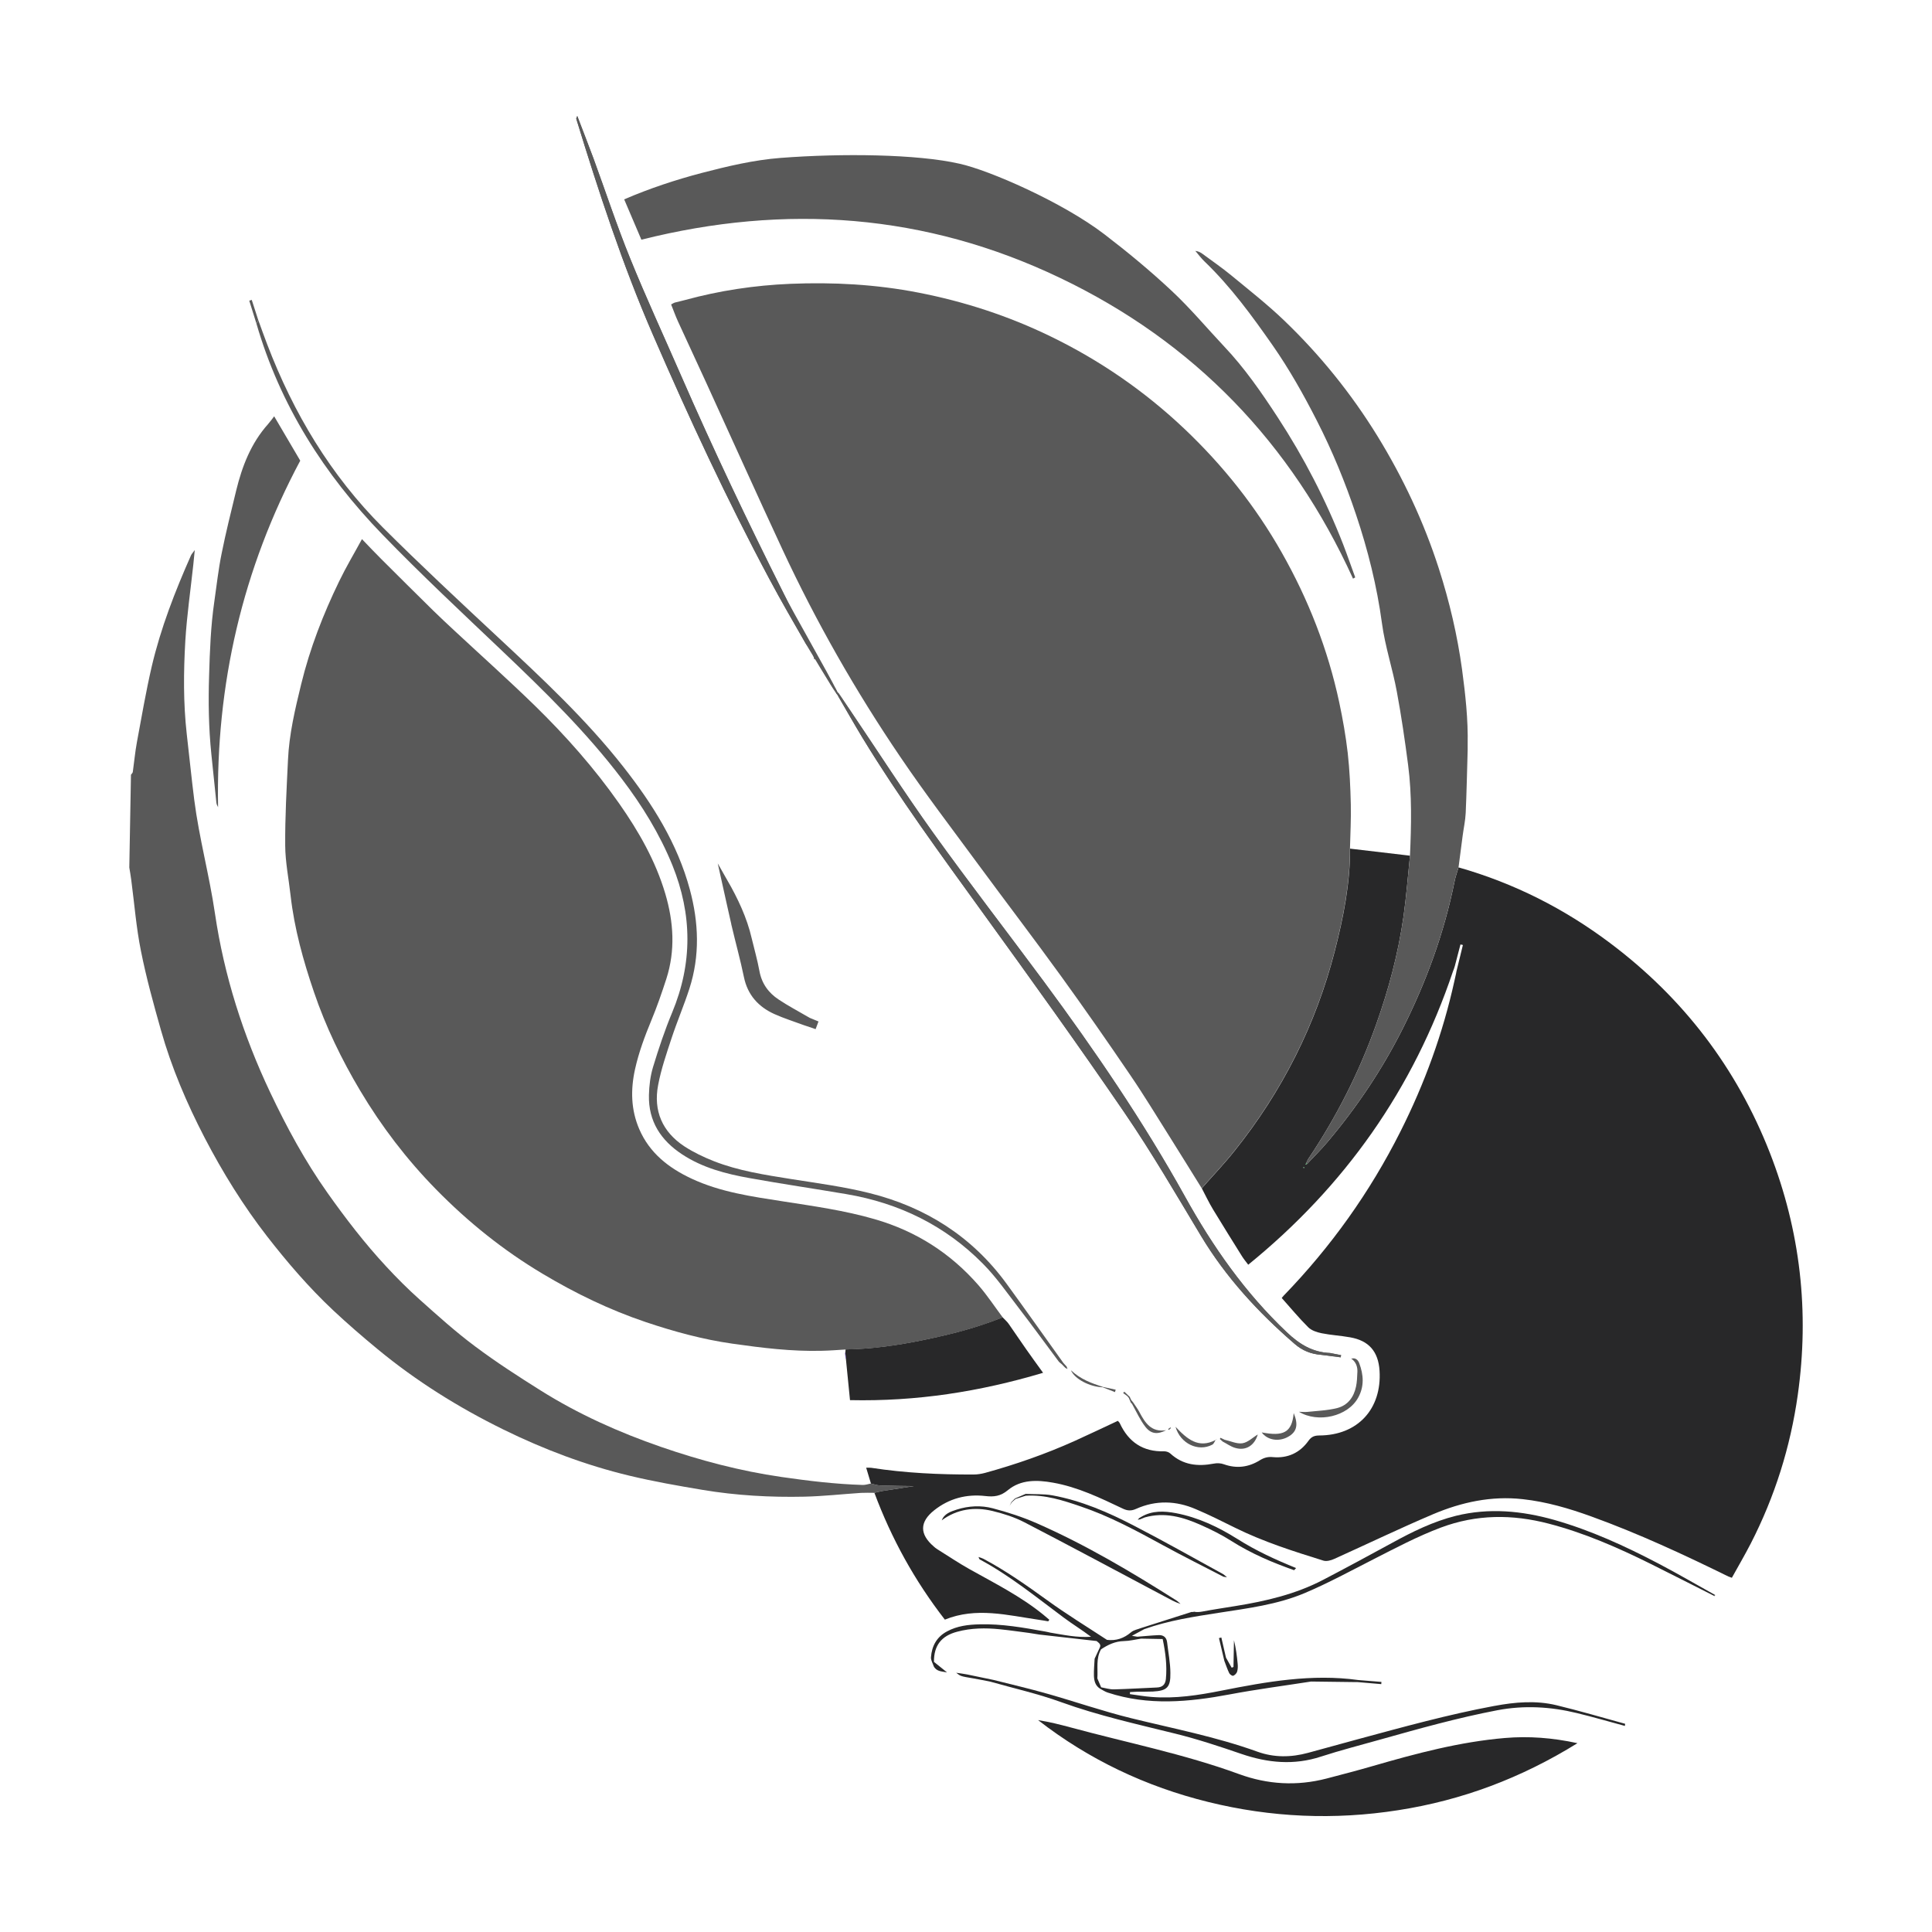 <!--?xml version="1.0" encoding="UTF-8"?-->
<svg id="Ebene_1" data-name="Ebene 1" xmlns="http://www.w3.org/2000/svg" viewBox="0 0 708.66 708.66">
  <defs>
    <style>
      .cls-1 {
        fill: #282829;
      }

      .cls-1, .cls-2, .cls-3, .cls-4, .cls-5, .cls-6 {
        stroke-width: 0px;
      }

      .cls-1, .cls-7, .cls-3, .cls-4, .cls-8, .cls-5, .cls-6 {
        fill-rule: evenodd;
      }

      .cls-2, .cls-8, .cls-5 {
        fill: none;
      }

      .cls-7 {
        stroke: #595959;
        stroke-width: 2.15px;
      }

      .cls-7, .cls-4 {
        fill: #595959;
      }

      .cls-7, .cls-8 {
        stroke-miterlimit: 10;
      }

      .cls-3 {
        fill: #976cfe;
      }

      .cls-8 {
        stroke: #5522d0;
        stroke-width: .11px;
      }

      .cls-6 {
        fill: #388c4c;
      }
    </style>
  </defs>
  <path class="cls-1" d="m578.61,639.4c-9.31-2.02-17.91-2.63-26.61-1.9-16.57,1.41-32.54,5.67-48.45,10.28-5.63,1.64-11.33,3.11-17,4.6-10.87,2.81-21.58,2.2-32.1-1.65-20.08-7.35-41.06-11.5-61.63-17.08-3.95-1.06-7.93-2.07-12.05-2.71,18.66,14.49,39.51,24.38,62.42,30.03,23.02,5.69,46.27,6.68,69.69,3.01,23.36-3.63,45.05-11.75,65.74-24.58Z"></path>
  <path class="cls-4" d="m319.46,544.15c-1.03.2-2.05.58-3.07.53-9.98-.3-19.88-1.5-29.78-2.93-15.12-2.18-29.79-6.07-44.14-11.02-15.43-5.34-30.35-12.02-44.2-20.73-8.18-5.14-16.31-10.38-24.03-16.17-7.12-5.3-13.74-11.29-20.37-17.21-4.29-3.83-8.37-7.92-12.28-12.15-7.85-8.46-14.85-17.58-21.51-26.99-8.2-11.59-14.9-23.97-20.96-36.76-9.92-20.94-16.92-42.86-20.28-65.71-2.05-13.96-5.79-27.58-7.58-41.55-1.03-8.07-1.82-16.15-2.76-24.23-1.28-11.39-1.18-22.83-.52-34.21.57-9.3,1.92-18.56,2.92-27.83.18-1.57.33-3.16.54-5.43-.71,1.01-1.15,1.43-1.39,1.97-5.86,13.22-11.09,26.65-14.4,40.77-2.12,9.17-3.71,18.47-5.43,27.73-.67,3.63-.99,7.29-1.51,10.95-.07.36-.44.66-.67,1-.21,11.34-.41,22.67-.61,34.01.25,1.55.52,3.07.72,4.61,1.15,8.69,1.82,17.48,3.56,26.06,1.94,9.77,4.61,19.4,7.32,28.98,3.88,13.74,9.47,26.83,16.02,39.46,6.62,12.72,14.17,24.93,22.97,36.26,7.41,9.53,15.3,18.7,24.11,26.99,5.3,4.97,10.82,9.74,16.43,14.37,14.14,11.67,29.59,21.32,46.03,29.4,14.85,7.3,30.26,13.12,46.35,16.98,8.84,2.12,17.81,3.69,26.77,5.19,12.36,2.07,24.85,2.76,37.36,2.49,6.92-.16,13.84-.93,20.76-1.39,1.62-.08,3.27-.03,4.9-.02.92-.21,1.81-.49,2.73-.64,3.94-.62,7.89-1.2,11.75-1.82-4.1-.06-8.21-.09-12.33-.24-1.14-.04-2.29-.44-3.42-.7Z"></path>
  <path class="cls-4" d="m495.17,311.26c.14-5.42.43-10.83.31-16.22-.15-6.3-.43-12.6-1.13-18.85-.72-6.23-1.81-12.43-3.12-18.58-4.15-19.38-11.28-37.64-21.05-54.87-9.58-16.94-21.6-32.04-35.73-45.44-14.62-13.84-31.05-25.16-49.18-33.95-15.37-7.46-31.54-12.74-48.35-16.01-15.58-3.04-31.32-3.89-47.08-3.23-12.99.55-25.89,2.47-38.49,5.92-1.25.36-2.51.59-3.77.94-.4.1-.77.37-1.41.7.85,2.1,1.59,4.21,2.53,6.26,3.47,7.6,7.02,15.17,10.5,22.79,9.27,20.27,18.39,40.6,27.79,60.8,12.36,26.56,26.84,51.96,43.28,76.17,9.06,13.38,18.9,26.26,28.47,39.27,10.11,13.73,20.45,27.26,30.44,41.07,8.65,11.95,17.08,24.07,25.37,36.27,5.13,7.52,9.85,15.34,14.72,23.05,3.87,6.13,7.66,12.32,11.51,18.49,4.02-4.57,8.22-8.95,12-13.7,17.46-21.82,29.83-46.26,36.79-73.35,3.16-12.31,5.63-24.74,5.6-37.54Z"></path>
  <path class="cls-1" d="m517.19,313.85c-.77,7.44-1.34,14.9-2.38,22.3-1.94,13.59-5.45,26.77-10.04,39.65-6.23,17.5-14.56,33.94-24.92,49.34-.29.44-.46.96-.72,1.45-.09.2-.19.41-.29.63.22-.11.42-.22.64-.32,2.51-2.69,5.13-5.24,7.48-8.05,10.79-12.79,20.04-26.58,27.55-41.51,8.62-17.16,15.21-35.07,19-53.92.34-1.79.98-3.5,1.49-5.26,20.34,5.78,38.91,15.18,55.76,27.89,26.66,20.07,46.22,45.65,58.4,76.73,11.22,28.72,14.58,58.41,10.26,88.9-2.7,19.11-8.44,37.34-17.27,54.54-2.18,4.23-4.6,8.35-6.9,12.51-.67-.23-.97-.33-1.26-.46-16.42-8.07-33-15.77-50.21-22-8.2-2.98-16.56-5.43-25.27-6.38-11.48-1.27-22.4,1.1-32.85,5.52-12.2,5.18-24.19,10.96-36.29,16.41-1.18.54-2.81.98-3.97.61-10.98-3.42-21.99-6.91-32.37-12.05-4.78-2.37-9.56-4.77-14.46-6.84-7.21-3.1-14.6-3.34-21.86-.08-1.77.79-3.15.73-4.89-.11-8.25-3.92-16.52-7.92-25.63-9.52-5.79-1.03-11.75-1.2-16.54,2.79-2.67,2.22-5.11,2.49-8.27,2.12-6.86-.78-13.22.87-18.72,5.23-5.38,4.27-5.41,8.77-.17,13.27.39.37.82.72,1.29,1,3.97,2.48,7.86,5.1,11.93,7.38,9.21,5.15,18.67,9.91,26.93,16.61.74.62,1.49,1.26,2.25,1.89-.14.18-.28.4-.4.58-1.16-.19-2.33-.41-3.5-.57-11.47-1.67-22.95-4.72-34.42-.05-11.09-14.3-19.61-29.78-25.84-46.51.92-.21,1.81-.49,2.73-.64,3.94-.62,7.89-1.2,11.75-1.82-4.1-.06-8.21-.09-12.33-.24-1.14-.04-2.29-.44-3.42-.7-.55-1.86-1.11-3.7-1.75-5.82.85.01,1.4-.03,1.92.05,12.43,1.91,24.91,2.49,37.47,2.45,1.39,0,2.82-.23,4.17-.58,11.23-3.09,22.23-6.93,32.87-11.71,5.32-2.4,10.57-4.92,15.89-7.4.3.36.57.58.7.86,3.21,6.93,8.51,10.53,16.26,10.32.78-.03,1.76.31,2.3.82,4.64,4.24,10.03,4.81,15.88,3.7,1.21-.24,2.62-.19,3.74.23,4.68,1.67,9.06,1.1,13.17-1.45,1.56-.97,3-1.36,4.85-1.17,5.43.49,9.88-1.59,13-5.97,1.15-1.61,2.27-1.94,4.01-1.97,14.05-.06,22.95-9.71,22.08-23.75-.45-7.05-3.93-11.07-10.85-12.26-3.44-.61-6.94-.8-10.35-1.48-1.73-.35-3.73-.99-4.94-2.18-3.4-3.37-6.44-7.07-9.74-10.76-.01.03.31-.42.67-.81,17.33-17.9,31.64-37.93,42.84-60.19,8.91-17.68,15.62-36.13,19.87-55.48.18-.86.38-1.73.58-2.61.04-.21.07-.43.11-.65.81-3.25,1.59-6.49,2.38-9.74-.29-.07-.58-.15-.89-.2-.72,2.67-1.4,5.32-2.09,8.01-.08.17-.15.35-.16.53-.17.47-.36.92-.52,1.39-14.51,43.1-39.64,78.75-75.08,107.55-.91-1.2-1.66-2.11-2.28-3.1-3.57-5.74-7.16-11.44-10.65-17.22-1.5-2.49-2.75-5.13-4.1-7.71,4.02-4.57,8.22-8.95,12-13.7,17.46-21.82,29.83-46.26,36.79-73.35,3.16-12.31,5.63-24.74,5.6-37.54,7.33.86,14.67,1.73,22.02,2.59Zm-38.95,114.63c.04-.07.17-.14.17-.22,0-.07-.12-.13-.19-.2-.06.06-.12.14-.18.22.07.06.12.13.21.2Z"></path>
  <path class="cls-4" d="m367.78,483.2c-2.91-3.89-5.6-7.98-8.76-11.64-10.31-11.88-23.05-20-38.2-24.37-11.07-3.21-22.42-4.78-33.78-6.55-11.33-1.76-22.77-3.36-33.34-8.3-8.45-3.94-15.43-9.4-19.22-18.17-3.07-7.13-3.21-14.5-1.54-22.02,1.38-6.18,3.56-12.04,5.97-17.87,2.08-4.99,3.85-10.13,5.52-15.28,3.33-10.38,2.66-20.8-.38-31.11-3.57-12.1-9.75-22.91-16.97-33.21-9.09-12.96-19.55-24.75-30.84-35.79-9.64-9.39-19.67-18.37-29.52-27.53-2.62-2.45-5.27-4.89-7.82-7.4-6.36-6.26-12.7-12.56-19.01-18.86-2.31-2.29-4.53-4.65-7.12-7.35-2.91,5.35-5.86,10.28-8.35,15.44-5.88,12.12-10.75,24.64-13.95,37.78-2.24,9.18-4.42,18.36-4.84,27.82-.5,10.44-1.09,20.88-1.02,31.32.04,6.13,1.3,12.27,1.98,18.4,1.38,12.12,4.63,23.82,8.56,35.35,4.31,12.68,10.1,24.69,16.98,36.22,7.83,13.14,17.05,25.19,27.74,36.11,11.75,12,24.76,22.46,39.24,31.08,11.98,7.15,24.45,13.19,37.71,17.66,10.38,3.49,20.97,6.39,31.82,7.93,10.85,1.54,21.75,2.9,32.8,2.61,2.91-.06,5.82-.29,8.74-.47,9.55-.16,18.99-1.48,28.31-3.41,9.99-2.02,19.83-4.52,29.31-8.37Z"></path>
  <path class="cls-4" d="m497.1,211.79c-1.49-4.04-2.88-8.1-4.43-12.12-6.39-16.38-14.41-31.9-24.01-46.6-5.94-9.1-12.11-18.04-19.62-25.97-6.41-6.82-12.45-14.05-19.26-20.41-7.84-7.34-16.15-14.22-24.68-20.75-15.42-11.81-42.29-23.51-53.16-25.89-15.53-3.55-43.23-3.84-65.57-2.13-9.88.76-19.47,3.05-29.05,5.54-9.54,2.52-18.92,5.6-28.37,9.67,2.12,4.95,4.17,9.79,6.31,14.79,52.94-13.3,104.25-9.56,153.49,13.98,49.24,23.53,84.93,60.61,107.54,110.35.29-.16.55-.29.81-.46Z"></path>
  <path class="cls-4" d="m517.19,313.85c-.77,7.44-1.34,14.9-2.38,22.3-1.94,13.59-5.45,26.77-10.04,39.65-6.23,17.5-14.56,33.94-24.92,49.34-.29.44-.46.96-.72,1.45.12.09.24.2.34.31,2.51-2.69,5.13-5.24,7.48-8.05,10.79-12.79,20.04-26.58,27.55-41.51,8.62-17.16,15.21-35.07,19-53.92.34-1.79.98-3.5,1.49-5.26.48-3.85.99-7.73,1.51-11.59.36-2.78.99-5.56,1.12-8.36.34-7.67.5-15.39.72-23.08.02-.66-.01-1.32,0-1.97.19-9.24-.82-18.4-2.05-27.55-1.73-12.61-4.62-24.92-8.51-37.03-5.52-17.14-13.11-33.3-22.55-48.66-9.64-15.64-21.08-29.8-34.31-42.47-6.1-5.84-12.8-11.09-19.32-16.47-3.41-2.8-7.05-5.31-10.61-7.93-.69-.5-1.47-.89-2.54-1.02,1.12,1.32,2.14,2.7,3.36,3.87,9.63,9.24,17.44,19.96,25.03,30.82,6.1,8.76,11.3,18.01,16.15,27.51,5.71,11.15,10.45,22.71,14.42,34.57,4.35,12.96,7.66,26.22,9.49,39.8,1.14,8.52,3.91,16.67,5.45,25.06,1.67,8.93,2.98,17.96,4.15,26.97,1.43,11.03,1.17,22.13.68,33.22Z"></path>
  <path class="cls-4" d="m100.57,152.7c-.84,1.09-1.5,2.02-2.26,2.88-6.25,7-9.51,15.45-11.69,24.4-1.86,7.68-3.79,15.35-5.34,23.11-1.18,5.82-1.83,11.75-2.68,17.66-1.3,8.93-1.63,17.93-1.9,26.96-.31,9.65-.17,19.27.82,28.88.62,5.91,1.21,11.87,1.84,17.79.06.58.33,1.16.63,1.7-.84-44.95,8.9-87.33,30.14-127.11-3.08-5.27-6.19-10.58-9.56-16.26Z"></path>
  <path class="cls-1" d="m367.78,483.2c-9.48,3.84-19.32,6.34-29.31,8.37-9.33,1.93-18.76,3.25-28.31,3.41-.04.4-.05.82-.1,1.2.07.7.15,1.4.2,2.09.5,5.04.99,10.1,1.52,15.3,24.35.53,47.61-3.09,70.82-10.03-2.22-3.06-4.21-5.81-6.17-8.6-2.18-3.1-4.29-6.27-6.47-9.38-.62-.87-1.47-1.59-2.19-2.35Z"></path>
  <path class="cls-4" d="m297.53,238.22c-3.4-6.94-6.74-13.91-10.2-20.81-13.12-26.17-25.7-52.61-37.41-79.45-6.26-14.36-12.85-28.6-18.74-43.12-4.92-12.08-8.99-24.5-13.49-36.77-1.92-5.19-3.96-10.35-5.93-15.54-.13.32-.26.63-.38.96,8.25,26.86,16.95,53.52,28.16,79.34,13.17,30.37,27.12,60.39,42.73,89.6,4.25,7.98,8.8,15.79,13.3,23.64.47.8,1.33,1.41,2.03,2.1l-.06.06Z"></path>
  <path class="cls-1" d="m345.35,557.71c5.69-4.21,12.12-5.08,18.78-3.46,3.98.97,8.01,2.25,11.63,4.13,17.21,8.92,34.27,18.1,51.38,27.17,1.9,1.02,3.77,2.09,5.89,2.78-.48-.41-.91-.88-1.44-1.23-16.57-10.5-33.4-20.52-51.39-28.4-5.15-2.26-10.57-4.01-16.02-5.45-4.34-1.15-8.88-.92-13.22.46-2.24.74-4.6,1.46-5.55,4.02l-.06-.04Z"></path>
  <path class="cls-4" d="m94.06,118.69c.22-.42.44-.83.68-1.25-.8-2.48-1.6-4.97-2.4-7.44-.3.1-.6.18-.91.29.88,2.81,1.75,5.61,2.63,8.4Z"></path>
  <path class="cls-1" d="m451.77,611.7c-.7-1.23-1.38-2.45-2.08-3.68-.56-2.45-1.13-4.91-1.7-7.38-.29.06-.57.14-.87.21.66,2.78,1.32,5.57,1.97,8.36.58,1.51,1.09,3.05,1.79,4.51.24.48,1.13,1.08,1.46.95.58-.2,1.24-.88,1.43-1.47.27-.91.31-1.93.21-2.88-.26-2.91-.65-5.79-1.36-8.66-.07,3.26-.12,6.54-.18,9.79-.22.09-.45.18-.68.27Z"></path>
  <g>
    <path class="cls-1" d="m548.2,625.72c-16.93,3.14-33.5,7.74-50.11,12.22-6.09,1.65-12.17,3.35-18.28,5-6.24,1.7-12.5,1.79-18.64-.44-15.11-5.45-30.84-8.47-46.37-12.29-10.34-2.55-20.44-6.06-30.69-8.96-6.5-1.85-13.07-3.38-19.6-5.03-3.25-.67-6.51-1.38-9.76-2.03-1.27-.25-2.55-.4-4.02-.62,1.64,1.29,1.64,1.28,6.19,2.05,2.12.36,4.23.8,6.35,1.22,8.68,2.46,17.54,4.45,25.99,7.52,13.67,4.94,27.79,8.06,41.83,11.54,8.22,2.03,16.3,4.71,24.31,7.46,9.67,3.3,19.25,4.2,29.14.96,7.13-2.32,14.42-4.18,21.64-6.22,14.24-4,28.49-8,43.04-10.78,9.85-1.87,19.53-1.31,29.16,1.03,5.9,1.43,11.75,3.13,17.63,4.72.02-.26.06-.52.09-.78-8.39-2.31-16.73-4.77-25.18-6.81-7.53-1.82-15.15-1.17-22.73.25Z"></path>
    <path class="cls-1" d="m629.17,585.08c-6.94-3.86-13.78-7.86-20.82-11.55-12.25-6.42-24.82-12.19-38.2-16.01-11.91-3.36-23.95-4.52-36.15-1.51-8.3,2.08-15.91,5.82-23.37,9.92-8.41,4.58-16.84,9.15-25.34,13.58-10.06,5.25-20.96,7.79-32.07,9.58-4.08.67-8.19,1.27-12.25,2.04-1.09.2-2.08.24-3.01.05-.17.04-.33.13-.54.12-.05,0-.09-.05-.15-.05-.04,0-.07.04-.13.04h-.16c-6.37,2.01-12.37,3.93-18.38,5.86-1.25.5-2.77.73-3.74,1.58-2.6,2.22-5.48,3.18-8.82,2.78-7.35-4.83-14.83-9.39-21.93-14.55-7.58-5.46-15.16-10.82-23.43-15.21-.57-.28-1.16-.44-1.75-.64.14.32.22.77.46.9,11.05,5.94,20.72,13.83,30.73,21.29,3.25,2.43,6.75,4.56,10.06,7.07-5.1.36-10.02-.7-14.94-1.52-.65-.15-1.3-.31-1.95-.42-7.91-1.42-15.83-2.84-23.92-2.62-4.16.09-8.24.56-11.98,2.58-3.8,2.01-5.6,5.37-5.91,9.49-.08,1.09.66,2.21,1.01,3.31,1.04,2,3.07,1.87,4.88,2.25-1.6-1.3-3.19-2.58-4.8-3.87-.02-6,2.69-9.52,8.54-11.06,5.14-1.37,10.35-1.43,15.58-.9,3.58.36,7.12.88,10.69,1.34,1.29.19,2.57.41,3.86.61,6.99.79,14,1.58,20.99,2.37.77.68,1.86,1.23,1.1,2.57-.62,1.31-1.23,2.61-1.82,3.92-.11,2.07-.31,4.12-.26,6.16.06,1.88.46,3.69,2.23,4.82.93.49,1.84,1.12,2.84,1.44,14.83,4.88,29.7,3.49,44.68.68,9.94-1.88,19.95-3.17,29.91-4.73,5.32.08,10.62.13,15.91.2.36,0,.72,0,1.09,0,2.9.24,5.81.5,8.74.75.01-.28.03-.55.06-.81-2.85-.22-5.68-.44-8.51-.69-17.01-2.35-33.61.61-50.2,3.9-8.43,1.68-16.92,2.99-25.56,2.31-2.69-.2-5.33-.68-7.99-1.04.03-.25.04-.5.04-.75.83-.04,1.66-.11,2.49-.13,1.96-.03,3.91.02,5.88-.07,5.17-.28,6.53-1.48,6.44-6.79-.02-3.79-.78-7.55-1.21-11.32-.23-1.85-1.42-2.67-3.16-2.58-2.59.11-5.18.38-7.77.58-.52-.08-1.03-.17-1.97-.33,1.74-.92,3.12-1.68,4.52-2.44,8.87-3.17,18.12-4.57,27.38-6.01,10.67-1.65,21.46-3,31.46-7.22,8.6-3.63,16.86-8.13,25.17-12.37,8.18-4.17,16.22-8.44,24.81-11.67,13.07-4.89,26.18-4.91,39.51-1.44,13.05,3.39,25.3,8.76,37.3,14.7,7.92,3.93,15.75,7.95,23.64,11.92l-.13-.28.33-.08Zm-210.68,15.97c2.58.05,5.17.09,7.98.15,1.03,4.93,1.65,9.73,1.18,14.65-.22,2.09-1.28,3.06-3.38,3.13-5.22.21-10.42.55-15.62.68-1.58.05-3.16-.47-4.75-.75-.47-1.09-.93-2.18-1.39-3.27.25-3.59-.58-7.3,1.35-10.66,2.54-1.69,5.17-2.95,8.35-3.03,2.11-.04,4.18-.57,6.29-.89Z"></path>
    <path class="cls-1" d="m358.89,571.08s.03.02.04.03c0-.02,0-.04-.02-.06l-.02.03Z"></path>
  </g>
  <path class="cls-7" d="m269.43,339.43c1.47,6.24,3.19,12.43,4.49,18.72,1.27,6.23,5.01,10.31,10.55,12.82,3.46,1.56,7.12,2.7,10.67,4.02,1.13.4,2.28.79,3.41,1.16.11-.27.23-.58.33-.87-.77-.32-1.56-.65-2.34-.96l-.21-.13c-.22-.13-.42-.25-.65-.36-3.56-2.09-7.24-4.01-10.67-6.31-3.93-2.6-6.57-6.2-7.48-11.02-.74-4.06-1.89-8.05-2.85-12.07-1.72-7.48-5-14.34-8.81-21.01,1.19,5.34,2.34,10.66,3.57,16Z"></path>
  <path class="cls-4" d="m298.13,239.59c.17.78.35,1.52.56,2.3.24-.12.51-.26.78-.36-.46-.64-.88-1.29-1.33-1.93h0Z"></path>
  <path class="cls-4" d="m305.93,251.9c-.3-.57-.65-1.17-.97-1.77-.19.11-.39.23-.6.34.39.62.77,1.22,1.16,1.86.16-.13.29-.27.41-.43Z"></path>
  <path class="cls-6" d="m310.27,498.27c-.05-.69-.13-1.39-.2-2.09.07.7.15,1.4.2,2.09Z"></path>
  <path class="cls-4" d="m303.17,248.17c-.07-.29-.13-.59-.2-.89.07.3.15.58.22.87h-.02Z"></path>
  <path class="cls-4" d="m297.58,238.16c.18.49.37.96.55,1.43h0c-.19-.47-.4-.92-.6-1.37l.06-.06Z"></path>
  <path class="cls-1" d="m448.57,577.35c-10.88-5.96-21.68-12.08-32.71-17.77-9.47-4.91-19.3-9.16-29.88-11.09-3.18-.56-6.51-.36-9.76-.53-1.3.56-2.61,1.13-3.92,1.69-.44.44-.86.9-1.32,1.32-.2.44-.43.88-.63,1.33h0c.24-.4.52-.82.75-1.23.46-.41.91-.82,1.38-1.24,1.25-.4,2.47-.79,3.72-1.19,7.15-.48,13.77,1.73,20.36,3.98,10.57,3.59,20.33,8.88,30.09,14.21,7.27,3.97,14.64,7.66,22,11.46.24.13.6.11,1.41.24-.75-.61-1.1-.97-1.5-1.18Z"></path>
  <path class="cls-4" d="m307.05,253.77c-.17-.38-.32-.77-.48-1.13-.14.13-.27.26-.4.41.17.37.33.74.46,1.09.14-.12.28-.26.42-.37Z"></path>
  <path class="cls-6" d="m370.35,552.3c-.15.08-.31.18-.46.26.15-.08.32-.16.46-.24h0Z"></path>
  <path class="cls-4" d="m306.57,252.64c-.2-.24-.42-.49-.64-.74-.12.16-.25.3-.41.43.21.25.43.47.64.72.13-.15.26-.28.4-.41Z"></path>
  <path class="cls-6" d="m295.66,373.84c.23.11.43.23.65.36-.22-.13-.42-.25-.65-.36Z"></path>
  <path class="cls-4" d="m307.76,254.68c-.22-.31-.48-.61-.71-.92-.14.12-.28.25-.42.37.23.3.46.64.68.95.15-.12.3-.26.44-.4Z"></path>
  <path class="cls-3" d="m495.54,498.37v-.27c.03.09.04.15.07.22l-.07.05Z"></path>
  <g>
    <path class="cls-4" d="m94.06,118.69c8.66,29.87,24.84,55.33,46.28,77.45,14.23,14.7,29.22,28.69,44.04,42.79,15.48,14.73,30.73,29.64,43.68,46.72,7.48,9.83,13.91,20.25,18.59,31.75,7.28,18.06,7.41,35.97-.11,54.01-2.71,6.5-4.96,13.25-7.01,20-.99,3.28-1.42,6.84-1.5,10.28-.23,9.57,4.36,16.6,12.19,21.74,7.55,4.96,16.08,7.16,24.77,8.71,11.79,2.13,23.66,3.86,35.47,5.87,19.33,3.28,36.25,11.53,50.06,25.51,4.88,4.91,8.89,10.72,13.14,16.23,4.98,6.46,9.75,13.07,14.65,19.61.31.41.79.71,1.19,1.07.22.2.43.43.65.67.21.22.41.43.64.66.26.12.52.27.78.39-.11-.3-.23-.62-.34-.92-.16-.18-.32-.38-.52-.56-.19-.24-.41-.47-.63-.69-6.97-9.74-13.88-19.51-20.94-29.2-12.6-17.22-29.64-28.02-50.17-33.14-9.46-2.37-19.23-3.65-28.91-5.18-9.56-1.53-19.16-2.98-28.24-6.55-3.72-1.47-7.41-3.22-10.77-5.41-8.1-5.31-11.46-13.06-9.64-22.52,1.1-5.84,3.07-11.54,4.94-17.21,2.01-6.09,4.55-12.03,6.52-18.11,3.9-12.09,3.44-24.26.16-36.41-4.57-16.94-13.72-31.4-24.42-45.02-13.71-17.47-29.92-32.53-46.09-47.62-14.17-13.22-28.35-26.43-42.07-40.12-19.17-19.14-32.8-41.94-42.44-67.18-1.13-2.95-2.19-5.92-3.26-8.87-.25.41-.46.83-.68,1.25Z"></path>
    <path class="cls-4" d="m316.38,270.6c13.42,22.04,28.7,42.83,43.81,63.74,17.7,24.43,35.3,48.93,52.31,73.8,10,14.63,18.94,30.01,28.07,45.21,9.15,15.21,20.96,28.01,34.29,39.55,2.85,2.49,6.03,3.76,9.73,4.04,2.41.31,4.81.62,7.2.92.06-.27.11-.53.14-.8-1.34-.26-2.67-.53-4.02-.78-6.4-.27-11.18-3.13-15.9-7.62-15.31-14.48-27.15-31.42-37.29-49.69-15.35-27.65-33.13-53.69-51.91-79.08-13.48-18.2-27.34-36.1-40.55-54.49-10.52-14.68-20.3-29.89-30.41-44.87-1.34-1.97-2.72-3.91-4.1-5.84-.14.14-.29.28-.44.4,3.02,5.17,5.96,10.38,9.06,15.51Z"></path>
    <path class="cls-4" d="m497.88,503.41c-.07,1.71-.13,3.48-.48,5.15-.8,3.91-3.04,6.93-6.93,7.92-3.52.89-7.22,1.01-10.88,1.4-1.02.11-2.07-.02-3.13-.04,6.97,4.24,17.93,1.77,21.72-5.19,2.29-4.13,1.98-8.36.41-12.58-.44-1.24-1.38-2.16-2.93-1.71,1.75,1.23,2.34,3.01,2.23,5.05Z"></path>
    <path class="cls-4" d="m495.54,498.37s.07,0,.1-.01c-.01-.01-.02-.03-.04-.03l-.07.05Z"></path>
    <path class="cls-4" d="m462.8,525.41c2.05,2.83,6.24,3.54,9.64,1.63,3.2-1.77,3.9-4.36,2.09-8.72-.65,7.26-3.88,8.58-11.73,7.09Z"></path>
    <path class="cls-4" d="m445.87,528.19c-6.27,3.28-10.47-.36-14.69-4.85,1.77,6.22,8.35,9.29,13.48,6.57.56-.29.84-1.11,1.21-1.72Z"></path>
    <path class="cls-4" d="m455.71,529.39c-2.05.31-4.34-.81-6.52-1.29-.5-.24-1.01-.46-1.51-.72-.09.16-.17.31-.24.45.36.31.71.62,1.05.94,1.54.8,2.96,1.86,4.58,2.32,3.89,1.16,7.07-.85,8.29-4.92-1.87,1.12-3.63,2.91-5.65,3.22Z"></path>
    <path class="cls-4" d="m417.9,517.89c-.65-1.21-1.51-2.33-2.26-3.49-.25-.32-.51-.61-.76-.93-.16-.35-.31-.72-.48-1.09-.22-.21-.45-.43-.67-.64-.44-.43-.88-.84-1.32-1.26-.14.15-.3.33-.45.49.49.34.96.7,1.47,1.06.2.23.4.46.62.72.23.55.46,1.1.7,1.66.09.19.24.35.44.47,1.62,2.88,2.98,5.98,5,8.56,2.08,2.63,4.47,2.75,7.54,1.16-5.46.87-7.74-2.74-9.83-6.7Z"></path>
    <path class="cls-4" d="m404.45,508.69c-4.07-1.32-8.11-2.77-11.63-6.08,1.38,3.26,6.95,6.09,11.66,6.25,1.48.59,2.99,1.17,4.49,1.77.09-.3.17-.61.27-.89-1.59-.33-3.2-.69-4.8-1.04Z"></path>
    <path class="cls-4" d="m429.51,523.79s-.17-.23-.18-.21c-.28.18-.6.39-.86.59.1.12.2.22.29.34.24-.24.5-.47.75-.72Z"></path>
    <path class="cls-4" d="m446.11,528.01c-.05.01-.11.03-.16.04-.02.04-.05.09-.08.14.05-.02.08-.03.13-.06.03-.05.07-.08.11-.12Z"></path>
    <path class="cls-4" d="m446.21,527.9s-.07.07-.1.11c.09-.03.18-.06.26-.08-.04-.01-.12-.06-.16-.03Z"></path>
  </g>
  <path class="cls-1" d="m453.81,564.46c-6.94-4.37-14.34-7.87-22.46-9.43-4.34-.82-8.68-1.02-12.71,1.34-.27.15-.55.33-.82.49-.15.21-.32.41-.49.6.29-.06.61-.12.9-.18.56-.22,1.12-.45,1.67-.69,7.25-2.05,14.01-.15,20.55,2.77,3.86,1.72,7.69,3.61,11.25,5.89,7.22,4.57,14.97,7.89,22.98,10.7.24-.25.49-.52.73-.78-7.44-3.03-14.74-6.36-21.58-10.71Z"></path>
  <path class="cls-4" d="m303.2,248.16c.21.21.42.46.62.69l.04-.03c-.22-.22-.45-.45-.68-.65h.02Z"></path>
  <path class="cls-4" d="m303.81,248.85c.09.18.16.34.23.5-.07-.17-.13-.35-.2-.53l-.04.03Z"></path>
  <path class="cls-6" d="m478.04,428.27c.07.06.12.13.21.2.04-.07.17-.14.17-.22,0-.07-.12-.13-.19-.2-.06.06-.12.14-.18.22Z"></path>
  <path class="cls-6" d="m479.13,426.59c-.09.2-.19.41-.29.63.22-.11.42-.22.64-.32-.1-.11-.22-.21-.34-.31Z"></path>
  <path class="cls-4" d="m307.26,253.99c-3.4-6.94-16.52-29.66-19.98-36.56-13.12-26.17-25.7-52.62-37.41-79.46-6.26-14.36-12.85-28.6-18.74-43.12-4.92-12.08-8.99-24.5-13.48-36.76-1.92-5.2-3.97-10.36-5.93-15.55-.13.32-.26.64-.38.96,8.25,26.86,16.95,53.52,28.16,79.34,13.17,30.37,27.12,60.4,42.73,89.6,4.25,7.98,8.8,15.79,13.3,23.64.47.8,10.29,17.21,10.99,17.91l.29.35c-.14.14.63.65.47.77,3.02,5.16,5.97,10.38,9.07,15.51,13.41,22.04,28.7,42.83,43.8,63.74,17.69,24.43,35.3,48.92,52.31,73.8,10,14.63,18.94,30.01,28.07,45.2,9.15,15.21,20.96,28.01,34.29,39.55,2.85,2.49,6.04,3.76,9.73,4.04,2.4.31,4.81.62,7.19.92.06-.28.11-.54.15-.8-1.35-.25-2.68-.53-4.02-.78-6.4-.27-11.18-3.14-15.9-7.62-15.31-14.48-27.15-31.42-37.29-49.69-15.35-27.65-33.14-53.69-51.92-79.08-13.48-18.2-27.34-36.1-40.54-54.49-10.52-14.68-20.31-29.89-30.41-44.87-1.34-1.97-2.74-4.27-4.12-6.21l-.42-.35Z"></path>
  <line class="cls-2" x1="297.53" y1="238.19" x2="297.47" y2="238.24"></line>
  <path class="cls-5" d="m269.38,339.45c1.47,6.25,3.18,12.43,4.49,18.72,1.26,6.23,5,10.31,10.55,12.82,3.45,1.56,7.12,2.7,10.67,4.02,1.12.4,2.28.79,3.4,1.16.11-.27.23-.58.33-.87-.77-.31-1.56-.65-2.35-.96l-.21-.12c-.22-.13-.42-.25-.64-.37-3.56-2.08-7.25-4-10.67-6.31-3.93-2.6-6.57-6.2-7.48-11.02-.75-4.06-1.89-8.05-2.84-12.07-1.73-7.48-5.01-14.33-8.81-21.01,1.19,5.35,2.34,10.66,3.57,16.01Z"></path>
  <path class="cls-8" d="m310.21,498.29c-.05-.69-.13-1.39-.2-2.09.07.7.15,1.4.2,2.09Z"></path>
  <path class="cls-8" d="m295.61,373.86c.22.11.42.24.64.37-.22-.13-.42-.25-.64-.37Z"></path>
</svg>